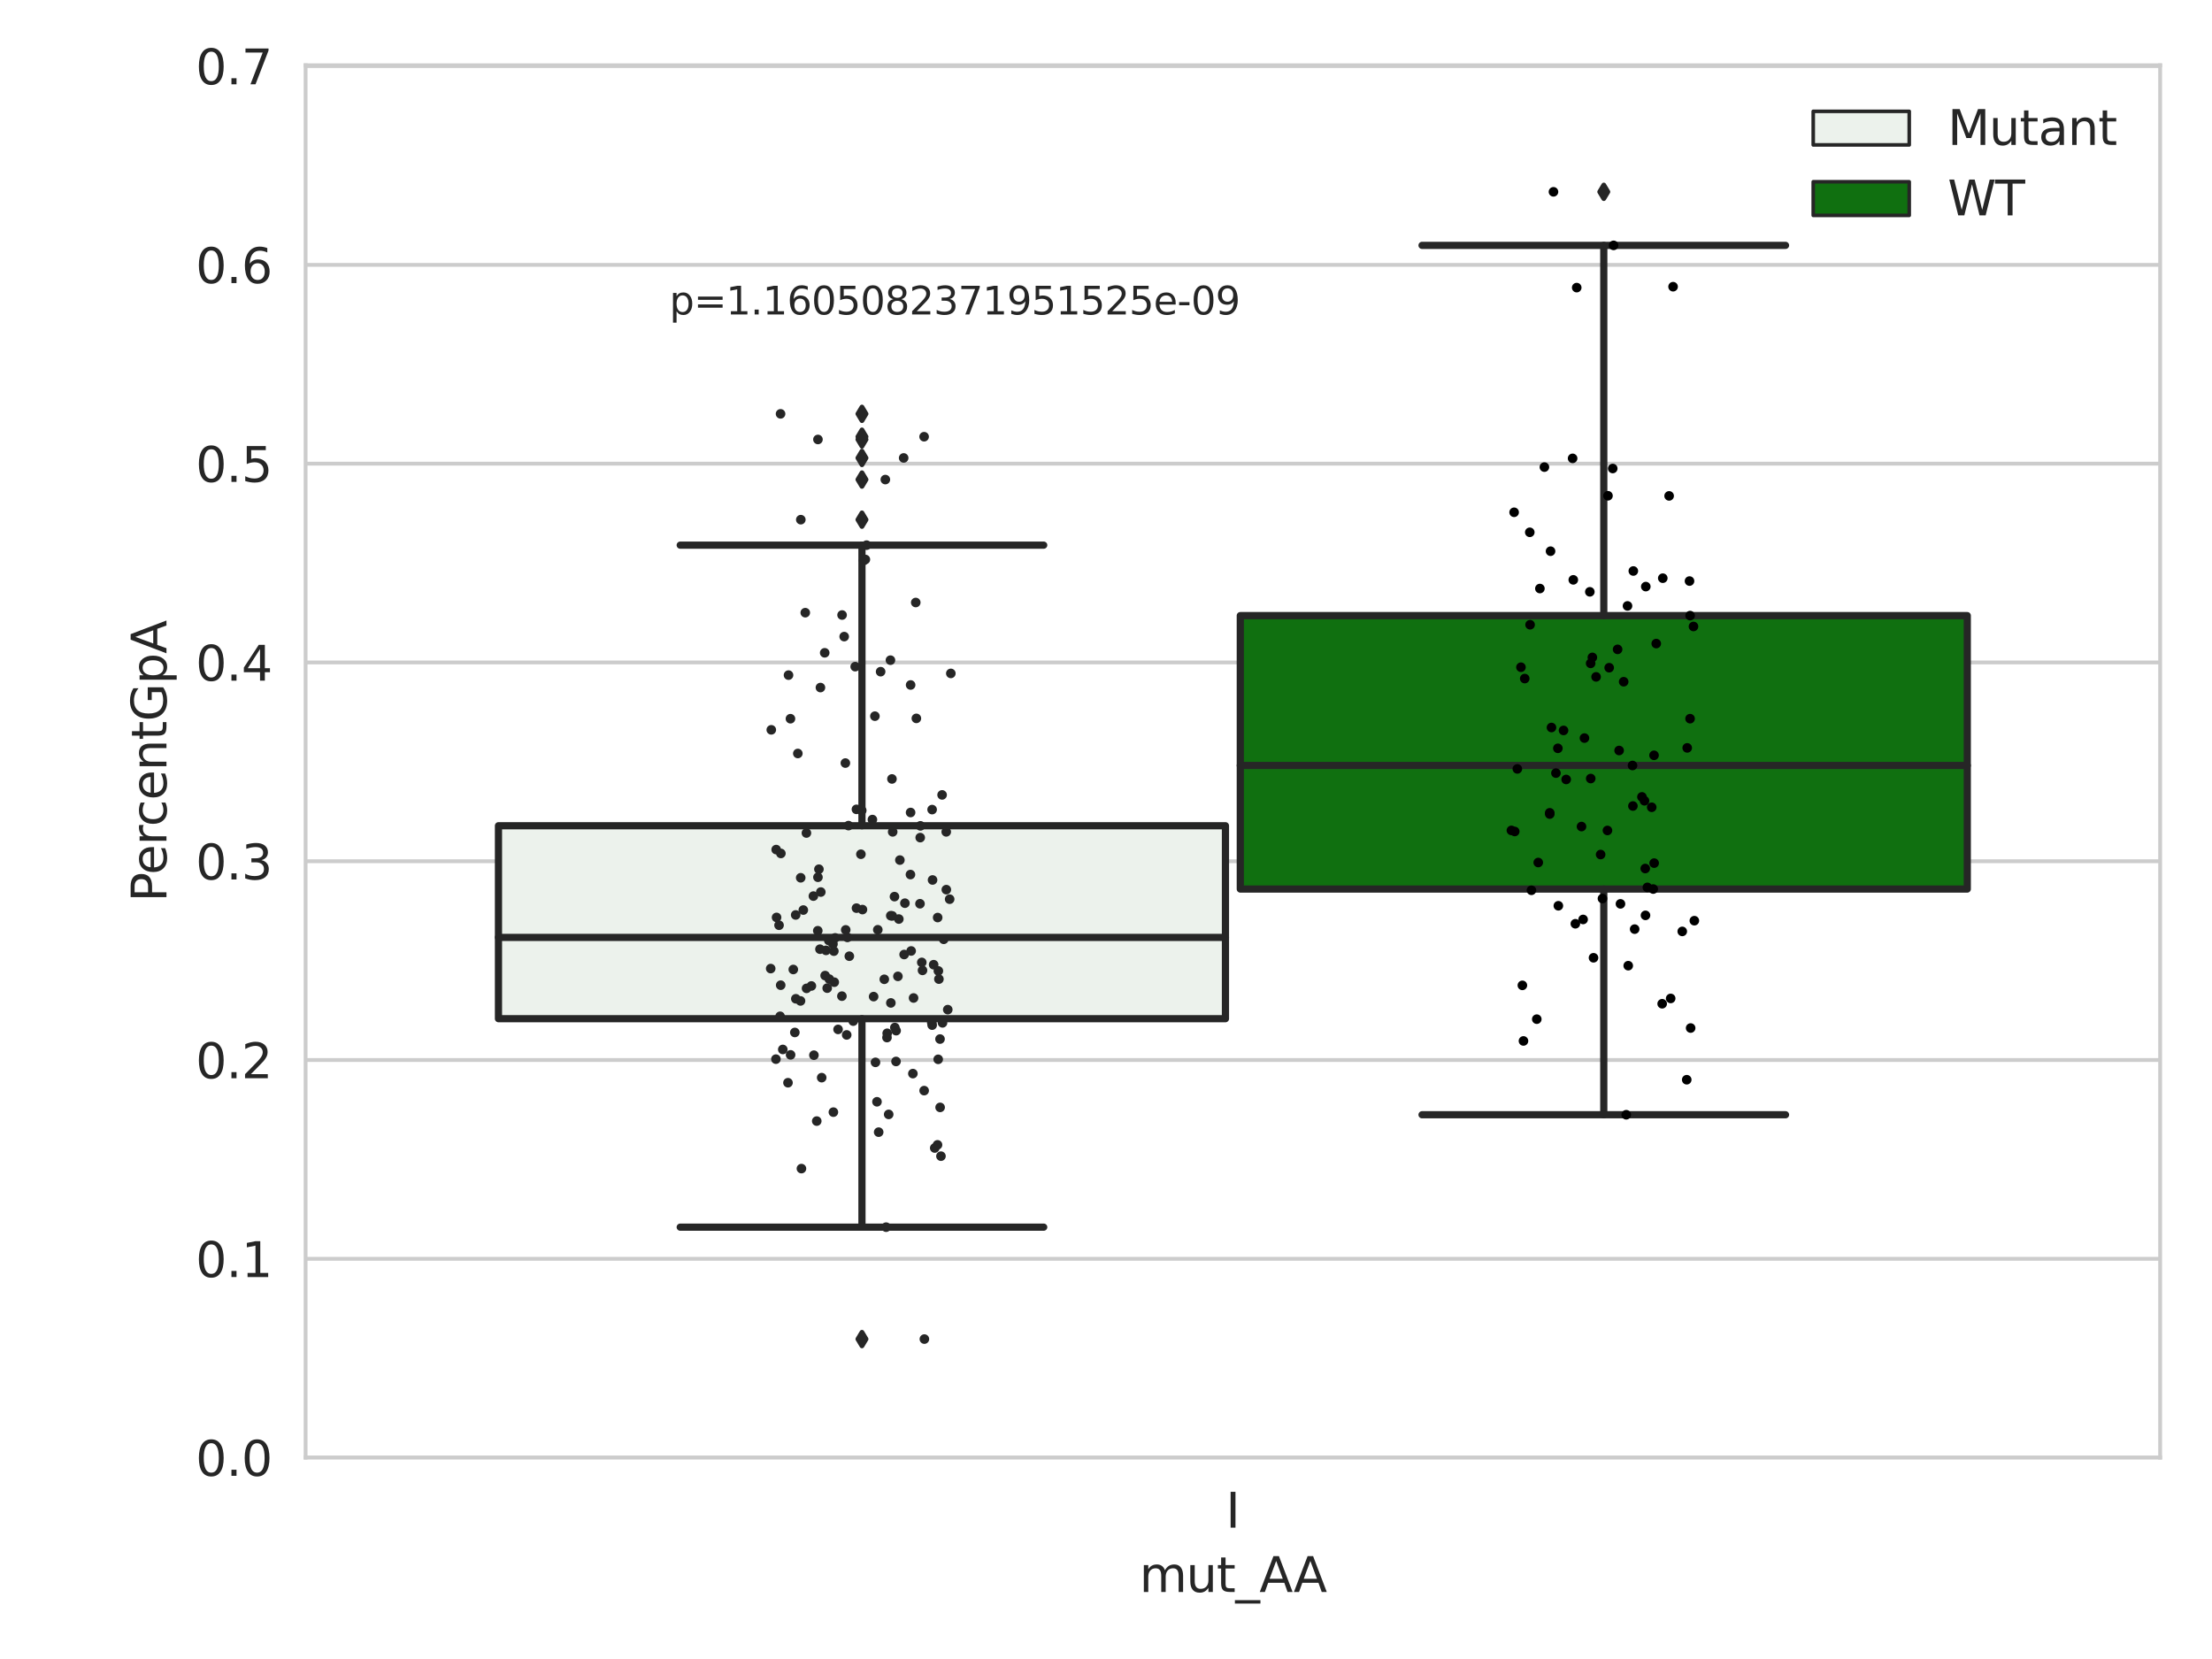 <?xml version="1.0" encoding="utf-8" standalone="no"?>
<!DOCTYPE svg PUBLIC "-//W3C//DTD SVG 1.1//EN"
  "http://www.w3.org/Graphics/SVG/1.1/DTD/svg11.dtd">
<svg xmlns:xlink="http://www.w3.org/1999/xlink" width="460.8pt" height="345.6pt" viewBox="0 0 460.8 345.6" xmlns="http://www.w3.org/2000/svg" version="1.1">
 <defs>
  <style type="text/css">*{stroke-linejoin: round; stroke-linecap: butt}</style>
 </defs>
 <g id="figure_1">
  <g id="patch_1">
   <path d="M 0 345.6 
L 460.8 345.6 
L 460.8 0 
L 0 0 
z
" style="fill: #ffffff"/>
  </g>
  <g id="axes_1">
   <g id="patch_2">
    <path d="M 63.661 303.64 
L 450 303.64 
L 450 13.592 
L 63.661 13.592 
z
" style="fill: #ffffff"/>
   </g>
   <g id="matplotlib.axis_1">
    <g id="xtick_1">
     <g id="text_1">
      <!-- I -->
      <g style="fill: #262626" transform="translate(255.356 318.238)scale(0.1 -0.1)">
       <defs>
        <path id="DejaVuSans-49" d="M 628 4666 
L 1259 4666 
L 1259 0 
L 628 0 
L 628 4666 
z
" transform="scale(0.016)"/>
       </defs>
       <use xlink:href="#DejaVuSans-49"/>
      </g>
     </g>
    </g>
    <g id="text_2">
     <!-- mut_AA -->
     <g style="fill: #262626" transform="translate(237.353 331.638)scale(0.1 -0.1)">
      <defs>
       <path id="DejaVuSans-6d" d="M 3328 2828 
Q 3544 3216 3844 3400 
Q 4144 3584 4550 3584 
Q 5097 3584 5394 3201 
Q 5691 2819 5691 2113 
L 5691 0 
L 5113 0 
L 5113 2094 
Q 5113 2597 4934 2840 
Q 4756 3084 4391 3084 
Q 3944 3084 3684 2787 
Q 3425 2491 3425 1978 
L 3425 0 
L 2847 0 
L 2847 2094 
Q 2847 2600 2669 2842 
Q 2491 3084 2119 3084 
Q 1678 3084 1418 2786 
Q 1159 2488 1159 1978 
L 1159 0 
L 581 0 
L 581 3500 
L 1159 3500 
L 1159 2956 
Q 1356 3278 1631 3431 
Q 1906 3584 2284 3584 
Q 2666 3584 2933 3390 
Q 3200 3197 3328 2828 
z
" transform="scale(0.016)"/>
       <path id="DejaVuSans-75" d="M 544 1381 
L 544 3500 
L 1119 3500 
L 1119 1403 
Q 1119 906 1312 657 
Q 1506 409 1894 409 
Q 2359 409 2629 706 
Q 2900 1003 2900 1516 
L 2900 3500 
L 3475 3500 
L 3475 0 
L 2900 0 
L 2900 538 
Q 2691 219 2414 64 
Q 2138 -91 1772 -91 
Q 1169 -91 856 284 
Q 544 659 544 1381 
z
M 1991 3584 
L 1991 3584 
z
" transform="scale(0.016)"/>
       <path id="DejaVuSans-74" d="M 1172 4494 
L 1172 3500 
L 2356 3500 
L 2356 3053 
L 1172 3053 
L 1172 1153 
Q 1172 725 1289 603 
Q 1406 481 1766 481 
L 2356 481 
L 2356 0 
L 1766 0 
Q 1100 0 847 248 
Q 594 497 594 1153 
L 594 3053 
L 172 3053 
L 172 3500 
L 594 3500 
L 594 4494 
L 1172 4494 
z
" transform="scale(0.016)"/>
       <path id="DejaVuSans-5f" d="M 3263 -1063 
L 3263 -1509 
L -63 -1509 
L -63 -1063 
L 3263 -1063 
z
" transform="scale(0.016)"/>
       <path id="DejaVuSans-41" d="M 2188 4044 
L 1331 1722 
L 3047 1722 
L 2188 4044 
z
M 1831 4666 
L 2547 4666 
L 4325 0 
L 3669 0 
L 3244 1197 
L 1141 1197 
L 716 0 
L 50 0 
L 1831 4666 
z
" transform="scale(0.016)"/>
      </defs>
      <use xlink:href="#DejaVuSans-6d"/>
      <use xlink:href="#DejaVuSans-75" x="97.412"/>
      <use xlink:href="#DejaVuSans-74" x="160.791"/>
      <use xlink:href="#DejaVuSans-5f" x="200"/>
      <use xlink:href="#DejaVuSans-41" x="250"/>
      <use xlink:href="#DejaVuSans-41" x="321.158"/>
     </g>
    </g>
   </g>
   <g id="matplotlib.axis_2">
    <g id="ytick_1">
     <g id="line2d_1">
      <path d="M 63.661 303.64 
L 450 303.64 
" clip-path="url(#pa6bef93a19)" style="fill: none; stroke: #cccccc; stroke-width: 0.8; stroke-linecap: round"/>
     </g>
     <g id="text_3">
      <!-- 0.0 -->
      <g style="fill: #262626" transform="translate(40.758 307.439)scale(0.1 -0.1)">
       <defs>
        <path id="DejaVuSans-30" d="M 2034 4250 
Q 1547 4250 1301 3770 
Q 1056 3291 1056 2328 
Q 1056 1369 1301 889 
Q 1547 409 2034 409 
Q 2525 409 2770 889 
Q 3016 1369 3016 2328 
Q 3016 3291 2770 3770 
Q 2525 4250 2034 4250 
z
M 2034 4750 
Q 2819 4750 3233 4129 
Q 3647 3509 3647 2328 
Q 3647 1150 3233 529 
Q 2819 -91 2034 -91 
Q 1250 -91 836 529 
Q 422 1150 422 2328 
Q 422 3509 836 4129 
Q 1250 4750 2034 4750 
z
" transform="scale(0.016)"/>
        <path id="DejaVuSans-2e" d="M 684 794 
L 1344 794 
L 1344 0 
L 684 0 
L 684 794 
z
" transform="scale(0.016)"/>
       </defs>
       <use xlink:href="#DejaVuSans-30"/>
       <use xlink:href="#DejaVuSans-2e" x="63.623"/>
       <use xlink:href="#DejaVuSans-30" x="95.41"/>
      </g>
     </g>
    </g>
    <g id="ytick_2">
     <g id="line2d_2">
      <path d="M 63.661 262.229 
L 450 262.229 
" clip-path="url(#pa6bef93a19)" style="fill: none; stroke: #cccccc; stroke-width: 0.8; stroke-linecap: round"/>
     </g>
     <g id="text_4">
      <!-- 0.1 -->
      <g style="fill: #262626" transform="translate(40.758 266.029)scale(0.1 -0.1)">
       <defs>
        <path id="DejaVuSans-31" d="M 794 531 
L 1825 531 
L 1825 4091 
L 703 3866 
L 703 4441 
L 1819 4666 
L 2450 4666 
L 2450 531 
L 3481 531 
L 3481 0 
L 794 0 
L 794 531 
z
" transform="scale(0.016)"/>
       </defs>
       <use xlink:href="#DejaVuSans-30"/>
       <use xlink:href="#DejaVuSans-2e" x="63.623"/>
       <use xlink:href="#DejaVuSans-31" x="95.41"/>
      </g>
     </g>
    </g>
    <g id="ytick_3">
     <g id="line2d_3">
      <path d="M 63.661 220.819 
L 450 220.819 
" clip-path="url(#pa6bef93a19)" style="fill: none; stroke: #cccccc; stroke-width: 0.8; stroke-linecap: round"/>
     </g>
     <g id="text_5">
      <!-- 0.2 -->
      <g style="fill: #262626" transform="translate(40.758 224.618)scale(0.1 -0.1)">
       <defs>
        <path id="DejaVuSans-32" d="M 1228 531 
L 3431 531 
L 3431 0 
L 469 0 
L 469 531 
Q 828 903 1448 1529 
Q 2069 2156 2228 2338 
Q 2531 2678 2651 2914 
Q 2772 3150 2772 3378 
Q 2772 3750 2511 3984 
Q 2250 4219 1831 4219 
Q 1534 4219 1204 4116 
Q 875 4013 500 3803 
L 500 4441 
Q 881 4594 1212 4672 
Q 1544 4750 1819 4750 
Q 2544 4750 2975 4387 
Q 3406 4025 3406 3419 
Q 3406 3131 3298 2873 
Q 3191 2616 2906 2266 
Q 2828 2175 2409 1742 
Q 1991 1309 1228 531 
z
" transform="scale(0.016)"/>
       </defs>
       <use xlink:href="#DejaVuSans-30"/>
       <use xlink:href="#DejaVuSans-2e" x="63.623"/>
       <use xlink:href="#DejaVuSans-32" x="95.41"/>
      </g>
     </g>
    </g>
    <g id="ytick_4">
     <g id="line2d_4">
      <path d="M 63.661 179.408 
L 450 179.408 
" clip-path="url(#pa6bef93a19)" style="fill: none; stroke: #cccccc; stroke-width: 0.8; stroke-linecap: round"/>
     </g>
     <g id="text_6">
      <!-- 0.3 -->
      <g style="fill: #262626" transform="translate(40.758 183.207)scale(0.1 -0.1)">
       <defs>
        <path id="DejaVuSans-33" d="M 2597 2516 
Q 3050 2419 3304 2112 
Q 3559 1806 3559 1356 
Q 3559 666 3084 287 
Q 2609 -91 1734 -91 
Q 1441 -91 1130 -33 
Q 819 25 488 141 
L 488 750 
Q 750 597 1062 519 
Q 1375 441 1716 441 
Q 2309 441 2620 675 
Q 2931 909 2931 1356 
Q 2931 1769 2642 2001 
Q 2353 2234 1838 2234 
L 1294 2234 
L 1294 2753 
L 1863 2753 
Q 2328 2753 2575 2939 
Q 2822 3125 2822 3475 
Q 2822 3834 2567 4026 
Q 2313 4219 1838 4219 
Q 1578 4219 1281 4162 
Q 984 4106 628 3988 
L 628 4550 
Q 988 4650 1302 4700 
Q 1616 4750 1894 4750 
Q 2613 4750 3031 4423 
Q 3450 4097 3450 3541 
Q 3450 3153 3228 2886 
Q 3006 2619 2597 2516 
z
" transform="scale(0.016)"/>
       </defs>
       <use xlink:href="#DejaVuSans-30"/>
       <use xlink:href="#DejaVuSans-2e" x="63.623"/>
       <use xlink:href="#DejaVuSans-33" x="95.41"/>
      </g>
     </g>
    </g>
    <g id="ytick_5">
     <g id="line2d_5">
      <path d="M 63.661 137.997 
L 450 137.997 
" clip-path="url(#pa6bef93a19)" style="fill: none; stroke: #cccccc; stroke-width: 0.8; stroke-linecap: round"/>
     </g>
     <g id="text_7">
      <!-- 0.4 -->
      <g style="fill: #262626" transform="translate(40.758 141.796)scale(0.1 -0.1)">
       <defs>
        <path id="DejaVuSans-34" d="M 2419 4116 
L 825 1625 
L 2419 1625 
L 2419 4116 
z
M 2253 4666 
L 3047 4666 
L 3047 1625 
L 3713 1625 
L 3713 1100 
L 3047 1100 
L 3047 0 
L 2419 0 
L 2419 1100 
L 313 1100 
L 313 1709 
L 2253 4666 
z
" transform="scale(0.016)"/>
       </defs>
       <use xlink:href="#DejaVuSans-30"/>
       <use xlink:href="#DejaVuSans-2e" x="63.623"/>
       <use xlink:href="#DejaVuSans-34" x="95.41"/>
      </g>
     </g>
    </g>
    <g id="ytick_6">
     <g id="line2d_6">
      <path d="M 63.661 96.587 
L 450 96.587 
" clip-path="url(#pa6bef93a19)" style="fill: none; stroke: #cccccc; stroke-width: 0.8; stroke-linecap: round"/>
     </g>
     <g id="text_8">
      <!-- 0.5 -->
      <g style="fill: #262626" transform="translate(40.758 100.386)scale(0.1 -0.1)">
       <defs>
        <path id="DejaVuSans-35" d="M 691 4666 
L 3169 4666 
L 3169 4134 
L 1269 4134 
L 1269 2991 
Q 1406 3038 1543 3061 
Q 1681 3084 1819 3084 
Q 2600 3084 3056 2656 
Q 3513 2228 3513 1497 
Q 3513 744 3044 326 
Q 2575 -91 1722 -91 
Q 1428 -91 1123 -41 
Q 819 9 494 109 
L 494 744 
Q 775 591 1075 516 
Q 1375 441 1709 441 
Q 2250 441 2565 725 
Q 2881 1009 2881 1497 
Q 2881 1984 2565 2268 
Q 2250 2553 1709 2553 
Q 1456 2553 1204 2497 
Q 953 2441 691 2322 
L 691 4666 
z
" transform="scale(0.016)"/>
       </defs>
       <use xlink:href="#DejaVuSans-30"/>
       <use xlink:href="#DejaVuSans-2e" x="63.623"/>
       <use xlink:href="#DejaVuSans-35" x="95.41"/>
      </g>
     </g>
    </g>
    <g id="ytick_7">
     <g id="line2d_7">
      <path d="M 63.661 55.176 
L 450 55.176 
" clip-path="url(#pa6bef93a19)" style="fill: none; stroke: #cccccc; stroke-width: 0.8; stroke-linecap: round"/>
     </g>
     <g id="text_9">
      <!-- 0.6 -->
      <g style="fill: #262626" transform="translate(40.758 58.975)scale(0.1 -0.1)">
       <defs>
        <path id="DejaVuSans-36" d="M 2113 2584 
Q 1688 2584 1439 2293 
Q 1191 2003 1191 1497 
Q 1191 994 1439 701 
Q 1688 409 2113 409 
Q 2538 409 2786 701 
Q 3034 994 3034 1497 
Q 3034 2003 2786 2293 
Q 2538 2584 2113 2584 
z
M 3366 4563 
L 3366 3988 
Q 3128 4100 2886 4159 
Q 2644 4219 2406 4219 
Q 1781 4219 1451 3797 
Q 1122 3375 1075 2522 
Q 1259 2794 1537 2939 
Q 1816 3084 2150 3084 
Q 2853 3084 3261 2657 
Q 3669 2231 3669 1497 
Q 3669 778 3244 343 
Q 2819 -91 2113 -91 
Q 1303 -91 875 529 
Q 447 1150 447 2328 
Q 447 3434 972 4092 
Q 1497 4750 2381 4750 
Q 2619 4750 2861 4703 
Q 3103 4656 3366 4563 
z
" transform="scale(0.016)"/>
       </defs>
       <use xlink:href="#DejaVuSans-30"/>
       <use xlink:href="#DejaVuSans-2e" x="63.623"/>
       <use xlink:href="#DejaVuSans-36" x="95.41"/>
      </g>
     </g>
    </g>
    <g id="ytick_8">
     <g id="line2d_8">
      <path d="M 63.661 13.765 
L 450 13.765 
" clip-path="url(#pa6bef93a19)" style="fill: none; stroke: #cccccc; stroke-width: 0.8; stroke-linecap: round"/>
     </g>
     <g id="text_10">
      <!-- 0.7 -->
      <g style="fill: #262626" transform="translate(40.758 17.564)scale(0.1 -0.1)">
       <defs>
        <path id="DejaVuSans-37" d="M 525 4666 
L 3525 4666 
L 3525 4397 
L 1831 0 
L 1172 0 
L 2766 4134 
L 525 4134 
L 525 4666 
z
" transform="scale(0.016)"/>
       </defs>
       <use xlink:href="#DejaVuSans-30"/>
       <use xlink:href="#DejaVuSans-2e" x="63.623"/>
       <use xlink:href="#DejaVuSans-37" x="95.41"/>
      </g>
     </g>
    </g>
    <g id="text_11">
     <!-- PercentGpA -->
     <g style="fill: #262626" transform="translate(34.678 187.892)rotate(-90)scale(0.1 -0.1)">
      <defs>
       <path id="DejaVuSans-50" d="M 1259 4147 
L 1259 2394 
L 2053 2394 
Q 2494 2394 2734 2622 
Q 2975 2850 2975 3272 
Q 2975 3691 2734 3919 
Q 2494 4147 2053 4147 
L 1259 4147 
z
M 628 4666 
L 2053 4666 
Q 2838 4666 3239 4311 
Q 3641 3956 3641 3272 
Q 3641 2581 3239 2228 
Q 2838 1875 2053 1875 
L 1259 1875 
L 1259 0 
L 628 0 
L 628 4666 
z
" transform="scale(0.016)"/>
       <path id="DejaVuSans-65" d="M 3597 1894 
L 3597 1613 
L 953 1613 
Q 991 1019 1311 708 
Q 1631 397 2203 397 
Q 2534 397 2845 478 
Q 3156 559 3463 722 
L 3463 178 
Q 3153 47 2828 -22 
Q 2503 -91 2169 -91 
Q 1331 -91 842 396 
Q 353 884 353 1716 
Q 353 2575 817 3079 
Q 1281 3584 2069 3584 
Q 2775 3584 3186 3129 
Q 3597 2675 3597 1894 
z
M 3022 2063 
Q 3016 2534 2758 2815 
Q 2500 3097 2075 3097 
Q 1594 3097 1305 2825 
Q 1016 2553 972 2059 
L 3022 2063 
z
" transform="scale(0.016)"/>
       <path id="DejaVuSans-72" d="M 2631 2963 
Q 2534 3019 2420 3045 
Q 2306 3072 2169 3072 
Q 1681 3072 1420 2755 
Q 1159 2438 1159 1844 
L 1159 0 
L 581 0 
L 581 3500 
L 1159 3500 
L 1159 2956 
Q 1341 3275 1631 3429 
Q 1922 3584 2338 3584 
Q 2397 3584 2469 3576 
Q 2541 3569 2628 3553 
L 2631 2963 
z
" transform="scale(0.016)"/>
       <path id="DejaVuSans-63" d="M 3122 3366 
L 3122 2828 
Q 2878 2963 2633 3030 
Q 2388 3097 2138 3097 
Q 1578 3097 1268 2742 
Q 959 2388 959 1747 
Q 959 1106 1268 751 
Q 1578 397 2138 397 
Q 2388 397 2633 464 
Q 2878 531 3122 666 
L 3122 134 
Q 2881 22 2623 -34 
Q 2366 -91 2075 -91 
Q 1284 -91 818 406 
Q 353 903 353 1747 
Q 353 2603 823 3093 
Q 1294 3584 2113 3584 
Q 2378 3584 2631 3529 
Q 2884 3475 3122 3366 
z
" transform="scale(0.016)"/>
       <path id="DejaVuSans-6e" d="M 3513 2113 
L 3513 0 
L 2938 0 
L 2938 2094 
Q 2938 2591 2744 2837 
Q 2550 3084 2163 3084 
Q 1697 3084 1428 2787 
Q 1159 2491 1159 1978 
L 1159 0 
L 581 0 
L 581 3500 
L 1159 3500 
L 1159 2956 
Q 1366 3272 1645 3428 
Q 1925 3584 2291 3584 
Q 2894 3584 3203 3211 
Q 3513 2838 3513 2113 
z
" transform="scale(0.016)"/>
       <path id="DejaVuSans-47" d="M 3809 666 
L 3809 1919 
L 2778 1919 
L 2778 2438 
L 4434 2438 
L 4434 434 
Q 4069 175 3628 42 
Q 3188 -91 2688 -91 
Q 1594 -91 976 548 
Q 359 1188 359 2328 
Q 359 3472 976 4111 
Q 1594 4750 2688 4750 
Q 3144 4750 3555 4637 
Q 3966 4525 4313 4306 
L 4313 3634 
Q 3963 3931 3569 4081 
Q 3175 4231 2741 4231 
Q 1884 4231 1454 3753 
Q 1025 3275 1025 2328 
Q 1025 1384 1454 906 
Q 1884 428 2741 428 
Q 3075 428 3337 486 
Q 3600 544 3809 666 
z
" transform="scale(0.016)"/>
       <path id="DejaVuSans-70" d="M 1159 525 
L 1159 -1331 
L 581 -1331 
L 581 3500 
L 1159 3500 
L 1159 2969 
Q 1341 3281 1617 3432 
Q 1894 3584 2278 3584 
Q 2916 3584 3314 3078 
Q 3713 2572 3713 1747 
Q 3713 922 3314 415 
Q 2916 -91 2278 -91 
Q 1894 -91 1617 61 
Q 1341 213 1159 525 
z
M 3116 1747 
Q 3116 2381 2855 2742 
Q 2594 3103 2138 3103 
Q 1681 3103 1420 2742 
Q 1159 2381 1159 1747 
Q 1159 1113 1420 752 
Q 1681 391 2138 391 
Q 2594 391 2855 752 
Q 3116 1113 3116 1747 
z
" transform="scale(0.016)"/>
      </defs>
      <use xlink:href="#DejaVuSans-50"/>
      <use xlink:href="#DejaVuSans-65" x="56.678"/>
      <use xlink:href="#DejaVuSans-72" x="118.201"/>
      <use xlink:href="#DejaVuSans-63" x="157.064"/>
      <use xlink:href="#DejaVuSans-65" x="212.045"/>
      <use xlink:href="#DejaVuSans-6e" x="273.568"/>
      <use xlink:href="#DejaVuSans-74" x="336.947"/>
      <use xlink:href="#DejaVuSans-47" x="376.156"/>
      <use xlink:href="#DejaVuSans-70" x="453.646"/>
      <use xlink:href="#DejaVuSans-41" x="517.123"/>
     </g>
    </g>
   </g>
   <g id="patch_3">
    <path d="M 103.84 212.213 
L 255.285 212.213 
L 255.285 172.015 
L 103.84 172.015 
L 103.84 212.213 
z
" clip-path="url(#pa6bef93a19)" style="fill: #ecf2ec; stroke: #262626; stroke-width: 1.5; stroke-linejoin: miter"/>
   </g>
   <g id="patch_4">
    <path d="M 258.376 185.203 
L 409.821 185.203 
L 409.821 128.244 
L 258.376 128.244 
L 258.376 185.203 
z
" clip-path="url(#pa6bef93a19)" style="fill: #107010; stroke: #262626; stroke-width: 1.5; stroke-linejoin: miter"/>
   </g>
   <g id="patch_5">
    <path d="M 256.831 303.64 
L 256.831 303.64 
L 256.831 303.64 
L 256.831 303.64 
z
" clip-path="url(#pa6bef93a19)" style="fill: #ecf2ec; stroke: #262626; stroke-width: 0.75; stroke-linejoin: miter"/>
   </g>
   <g id="patch_6">
    <path d="M 256.831 303.64 
L 256.831 303.64 
L 256.831 303.64 
L 256.831 303.64 
z
" clip-path="url(#pa6bef93a19)" style="fill: #107010; stroke: #262626; stroke-width: 0.75; stroke-linejoin: miter"/>
   </g>
   <g id="PathCollection_1"/>
   <g id="PathCollection_2"/>
   <g id="line2d_9">
    <path d="M 179.563 212.213 
L 179.563 255.639 
" clip-path="url(#pa6bef93a19)" style="fill: none; stroke: #262626; stroke-width: 1.5; stroke-linecap: round"/>
   </g>
   <g id="line2d_10">
    <path d="M 179.563 172.015 
L 179.563 113.565 
" clip-path="url(#pa6bef93a19)" style="fill: none; stroke: #262626; stroke-width: 1.5; stroke-linecap: round"/>
   </g>
   <g id="line2d_11">
    <path d="M 141.702 255.639 
L 217.424 255.639 
" clip-path="url(#pa6bef93a19)" style="fill: none; stroke: #262626; stroke-width: 1.5; stroke-linecap: round"/>
   </g>
   <g id="line2d_12">
    <path d="M 141.702 113.565 
L 217.424 113.565 
" clip-path="url(#pa6bef93a19)" style="fill: none; stroke: #262626; stroke-width: 1.5; stroke-linecap: round"/>
   </g>
   <g id="line2d_13">
    <defs>
     <path id="m70d978f98e" d="M -0 1.414 
L 0.849 0 
L 0 -1.414 
L -0.849 -0 
z
" style="stroke: #262626; stroke-linejoin: miter"/>
    </defs>
    <g clip-path="url(#pa6bef93a19)">
     <use xlink:href="#m70d978f98e" x="179.563" y="278.955" style="fill: #262626; stroke: #262626; stroke-linejoin: miter"/>
     <use xlink:href="#m70d978f98e" x="179.563" y="86.211" style="fill: #262626; stroke: #262626; stroke-linejoin: miter"/>
     <use xlink:href="#m70d978f98e" x="179.563" y="99.902" style="fill: #262626; stroke: #262626; stroke-linejoin: miter"/>
     <use xlink:href="#m70d978f98e" x="179.563" y="95.398" style="fill: #262626; stroke: #262626; stroke-linejoin: miter"/>
     <use xlink:href="#m70d978f98e" x="179.563" y="90.975" style="fill: #262626; stroke: #262626; stroke-linejoin: miter"/>
     <use xlink:href="#m70d978f98e" x="179.563" y="91.549" style="fill: #262626; stroke: #262626; stroke-linejoin: miter"/>
     <use xlink:href="#m70d978f98e" x="179.563" y="108.257" style="fill: #262626; stroke: #262626; stroke-linejoin: miter"/>
    </g>
   </g>
   <g id="line2d_14">
    <path d="M 334.098 185.203 
L 334.098 232.224 
" clip-path="url(#pa6bef93a19)" style="fill: none; stroke: #262626; stroke-width: 1.5; stroke-linecap: round"/>
   </g>
   <g id="line2d_15">
    <path d="M 334.098 128.244 
L 334.098 51.115 
" clip-path="url(#pa6bef93a19)" style="fill: none; stroke: #262626; stroke-width: 1.5; stroke-linecap: round"/>
   </g>
   <g id="line2d_16">
    <path d="M 296.237 232.224 
L 371.96 232.224 
" clip-path="url(#pa6bef93a19)" style="fill: none; stroke: #262626; stroke-width: 1.5; stroke-linecap: round"/>
   </g>
   <g id="line2d_17">
    <path d="M 296.237 51.115 
L 371.96 51.115 
" clip-path="url(#pa6bef93a19)" style="fill: none; stroke: #262626; stroke-width: 1.5; stroke-linecap: round"/>
   </g>
   <g id="line2d_18">
    <g clip-path="url(#pa6bef93a19)">
     <use xlink:href="#m70d978f98e" x="334.098" y="39.96" style="fill: #262626; stroke: #262626; stroke-linejoin: miter"/>
    </g>
   </g>
   <g id="line2d_19">
    <path d="M 103.84 195.279 
L 255.285 195.279 
" clip-path="url(#pa6bef93a19)" style="fill: none; stroke: #262626; stroke-width: 1.5; stroke-linecap: round"/>
   </g>
   <g id="line2d_20">
    <path d="M 258.376 159.463 
L 409.821 159.463 
" clip-path="url(#pa6bef93a19)" style="fill: none; stroke: #262626; stroke-width: 1.5; stroke-linecap: round"/>
   </g>
   <g id="patch_7">
    <path d="M 63.661 303.64 
L 63.661 13.592 
" style="fill: none; stroke: #cccccc; stroke-width: 0.8; stroke-linejoin: miter; stroke-linecap: square"/>
   </g>
   <g id="patch_8">
    <path d="M 450 303.64 
L 450 13.592 
" style="fill: none; stroke: #cccccc; stroke-width: 0.8; stroke-linejoin: miter; stroke-linecap: square"/>
   </g>
   <g id="patch_9">
    <path d="M 63.661 303.64 
L 450 303.64 
" style="fill: none; stroke: #cccccc; stroke-width: 0.8; stroke-linejoin: miter; stroke-linecap: square"/>
   </g>
   <g id="patch_10">
    <path d="M 63.661 13.592 
L 450 13.592 
" style="fill: none; stroke: #cccccc; stroke-width: 0.8; stroke-linejoin: miter; stroke-linecap: square"/>
   </g>
   <g id="PathCollection_3">
    <defs>
     <path id="C0_0_ce596e66e1" d="M 0 1 
C 0.265 1 0.52 0.895 0.707 0.707 
C 0.895 0.52 1 0.265 1 -0 
C 1 -0.265 0.895 -0.52 0.707 -0.707 
C 0.52 -0.895 0.265 -1 0 -1 
C -0.265 -1 -0.52 -0.895 -0.707 -0.707 
C -0.895 -0.52 -1 -0.265 -1 0 
C -1 0.265 -0.895 0.52 -0.707 0.707 
C -0.52 0.895 -0.265 1 0 1 
z
"/>
    </defs>
    <g clip-path="url(#pa6bef93a19)">
     <use xlink:href="#C0_0_ce596e66e1" x="173.709" y="198.139" style="fill: #262626"/>
    </g>
    <g clip-path="url(#pa6bef93a19)">
     <use xlink:href="#C0_0_ce596e66e1" x="173.973" y="195.378" style="fill: #262626"/>
    </g>
    <g clip-path="url(#pa6bef93a19)">
     <use xlink:href="#C0_0_ce596e66e1" x="179.666" y="189.481" style="fill: #262626"/>
    </g>
    <g clip-path="url(#pa6bef93a19)">
     <use xlink:href="#C0_0_ce596e66e1" x="166.955" y="243.441" style="fill: #262626"/>
    </g>
    <g clip-path="url(#pa6bef93a19)">
     <use xlink:href="#C0_0_ce596e66e1" x="175.861" y="132.615" style="fill: #262626"/>
    </g>
    <g clip-path="url(#pa6bef93a19)">
     <use xlink:href="#C0_0_ce596e66e1" x="160.551" y="201.772" style="fill: #262626"/>
    </g>
    <g clip-path="url(#pa6bef93a19)">
     <use xlink:href="#C0_0_ce596e66e1" x="163.069" y="218.621" style="fill: #262626"/>
    </g>
    <g clip-path="url(#pa6bef93a19)">
     <use xlink:href="#C0_0_ce596e66e1" x="189.699" y="142.693" style="fill: #262626"/>
    </g>
    <g clip-path="url(#pa6bef93a19)">
     <use xlink:href="#C0_0_ce596e66e1" x="186.659" y="221.122" style="fill: #262626"/>
    </g>
    <g clip-path="url(#pa6bef93a19)">
     <use xlink:href="#C0_0_ce596e66e1" x="196.257" y="165.593" style="fill: #262626"/>
    </g>
    <g clip-path="url(#pa6bef93a19)">
     <use xlink:href="#C0_0_ce596e66e1" x="181.739" y="170.731" style="fill: #262626"/>
    </g>
    <g clip-path="url(#pa6bef93a19)">
     <use xlink:href="#C0_0_ce596e66e1" x="195.48" y="202.262" style="fill: #262626"/>
    </g>
    <g clip-path="url(#pa6bef93a19)">
     <use xlink:href="#C0_0_ce596e66e1" x="162.605" y="86.211" style="fill: #262626"/>
    </g>
    <g clip-path="url(#pa6bef93a19)">
     <use xlink:href="#C0_0_ce596e66e1" x="165.787" y="208.064" style="fill: #262626"/>
    </g>
    <g clip-path="url(#pa6bef93a19)">
     <use xlink:href="#C0_0_ce596e66e1" x="179.911" y="116.769" style="fill: #262626"/>
    </g>
    <g clip-path="url(#pa6bef93a19)">
     <use xlink:href="#C0_0_ce596e66e1" x="178.41" y="168.6" style="fill: #262626"/>
    </g>
    <g clip-path="url(#pa6bef93a19)">
     <use xlink:href="#C0_0_ce596e66e1" x="189.692" y="169.258" style="fill: #262626"/>
    </g>
    <g clip-path="url(#pa6bef93a19)">
     <use xlink:href="#C0_0_ce596e66e1" x="194.188" y="213.554" style="fill: #262626"/>
    </g>
    <g clip-path="url(#pa6bef93a19)">
     <use xlink:href="#C0_0_ce596e66e1" x="190.897" y="149.652" style="fill: #262626"/>
    </g>
    <g clip-path="url(#pa6bef93a19)">
     <use xlink:href="#C0_0_ce596e66e1" x="182.258" y="149.192" style="fill: #262626"/>
    </g>
    <g clip-path="url(#pa6bef93a19)">
     <use xlink:href="#C0_0_ce596e66e1" x="194.496" y="200.964" style="fill: #262626"/>
    </g>
    <g clip-path="url(#pa6bef93a19)">
     <use xlink:href="#C0_0_ce596e66e1" x="162.289" y="192.742" style="fill: #262626"/>
    </g>
    <g clip-path="url(#pa6bef93a19)">
     <use xlink:href="#C0_0_ce596e66e1" x="190.768" y="125.513" style="fill: #262626"/>
    </g>
    <g clip-path="url(#pa6bef93a19)">
     <use xlink:href="#C0_0_ce596e66e1" x="171.803" y="135.991" style="fill: #262626"/>
    </g>
    <g clip-path="url(#pa6bef93a19)">
     <use xlink:href="#C0_0_ce596e66e1" x="185.563" y="190.759" style="fill: #262626"/>
    </g>
    <g clip-path="url(#pa6bef93a19)">
     <use xlink:href="#C0_0_ce596e66e1" x="179.343" y="177.953" style="fill: #262626"/>
    </g>
    <g clip-path="url(#pa6bef93a19)">
     <use xlink:href="#C0_0_ce596e66e1" x="191.65" y="188.267" style="fill: #262626"/>
    </g>
    <g clip-path="url(#pa6bef93a19)">
     <use xlink:href="#C0_0_ce596e66e1" x="172.321" y="205.849" style="fill: #262626"/>
    </g>
    <g clip-path="url(#pa6bef93a19)">
     <use xlink:href="#C0_0_ce596e66e1" x="184.216" y="204.003" style="fill: #262626"/>
    </g>
    <g clip-path="url(#pa6bef93a19)">
     <use xlink:href="#C0_0_ce596e66e1" x="196.595" y="195.674" style="fill: #262626"/>
    </g>
    <g clip-path="url(#pa6bef93a19)">
     <use xlink:href="#C0_0_ce596e66e1" x="168.02" y="205.894" style="fill: #262626"/>
    </g>
    <g clip-path="url(#pa6bef93a19)">
     <use xlink:href="#C0_0_ce596e66e1" x="176.932" y="199.192" style="fill: #262626"/>
    </g>
    <g clip-path="url(#pa6bef93a19)">
     <use xlink:href="#C0_0_ce596e66e1" x="189.808" y="198.102" style="fill: #262626"/>
    </g>
    <g clip-path="url(#pa6bef93a19)">
     <use xlink:href="#C0_0_ce596e66e1" x="182.861" y="193.688" style="fill: #262626"/>
    </g>
    <g clip-path="url(#pa6bef93a19)">
     <use xlink:href="#C0_0_ce596e66e1" x="176.539" y="195.279" style="fill: #262626"/>
    </g>
    <g clip-path="url(#pa6bef93a19)">
     <use xlink:href="#C0_0_ce596e66e1" x="190.169" y="223.65" style="fill: #262626"/>
    </g>
    <g clip-path="url(#pa6bef93a19)">
     <use xlink:href="#C0_0_ce596e66e1" x="195.332" y="191.141" style="fill: #262626"/>
    </g>
    <g clip-path="url(#pa6bef93a19)">
     <use xlink:href="#C0_0_ce596e66e1" x="185.811" y="162.269" style="fill: #262626"/>
    </g>
    <g clip-path="url(#pa6bef93a19)">
     <use xlink:href="#C0_0_ce596e66e1" x="195.443" y="220.675" style="fill: #262626"/>
    </g>
    <g clip-path="url(#pa6bef93a19)">
     <use xlink:href="#C0_0_ce596e66e1" x="198.075" y="140.283" style="fill: #262626"/>
    </g>
    <g clip-path="url(#pa6bef93a19)">
     <use xlink:href="#C0_0_ce596e66e1" x="180.526" y="113.565" style="fill: #262626"/>
    </g>
    <g clip-path="url(#pa6bef93a19)">
     <use xlink:href="#C0_0_ce596e66e1" x="175.42" y="128.12" style="fill: #262626"/>
    </g>
    <g clip-path="url(#pa6bef93a19)">
     <use xlink:href="#C0_0_ce596e66e1" x="171.173" y="224.495" style="fill: #262626"/>
    </g>
    <g clip-path="url(#pa6bef93a19)">
     <use xlink:href="#C0_0_ce596e66e1" x="194.268" y="183.315" style="fill: #262626"/>
    </g>
    <g clip-path="url(#pa6bef93a19)">
     <use xlink:href="#C0_0_ce596e66e1" x="184.774" y="216.144" style="fill: #262626"/>
    </g>
    <g clip-path="url(#pa6bef93a19)">
     <use xlink:href="#C0_0_ce596e66e1" x="189.664" y="182.187" style="fill: #262626"/>
    </g>
    <g clip-path="url(#pa6bef93a19)">
     <use xlink:href="#C0_0_ce596e66e1" x="176.179" y="193.711" style="fill: #262626"/>
    </g>
    <g clip-path="url(#pa6bef93a19)">
     <use xlink:href="#C0_0_ce596e66e1" x="170.36" y="193.889" style="fill: #262626"/>
    </g>
    <g clip-path="url(#pa6bef93a19)">
     <use xlink:href="#C0_0_ce596e66e1" x="164.152" y="225.552" style="fill: #262626"/>
    </g>
    <g clip-path="url(#pa6bef93a19)">
     <use xlink:href="#C0_0_ce596e66e1" x="195.592" y="203.967" style="fill: #262626"/>
    </g>
    <g clip-path="url(#pa6bef93a19)">
     <use xlink:href="#C0_0_ce596e66e1" x="171.891" y="203.231" style="fill: #262626"/>
    </g>
    <g clip-path="url(#pa6bef93a19)">
     <use xlink:href="#C0_0_ce596e66e1" x="196.344" y="213.08" style="fill: #262626"/>
    </g>
    <g clip-path="url(#pa6bef93a19)">
     <use xlink:href="#C0_0_ce596e66e1" x="188.508" y="188.15" style="fill: #262626"/>
    </g>
    <g clip-path="url(#pa6bef93a19)">
     <use xlink:href="#C0_0_ce596e66e1" x="186.679" y="214.707" style="fill: #262626"/>
    </g>
    <g clip-path="url(#pa6bef93a19)">
     <use xlink:href="#C0_0_ce596e66e1" x="165.757" y="190.6" style="fill: #262626"/>
    </g>
    <g clip-path="url(#pa6bef93a19)">
     <use xlink:href="#C0_0_ce596e66e1" x="184.598" y="255.639" style="fill: #262626"/>
    </g>
    <g clip-path="url(#pa6bef93a19)">
     <use xlink:href="#C0_0_ce596e66e1" x="169.554" y="219.816" style="fill: #262626"/>
    </g>
    <g clip-path="url(#pa6bef93a19)">
     <use xlink:href="#C0_0_ce596e66e1" x="191.698" y="174.491" style="fill: #262626"/>
    </g>
    <g clip-path="url(#pa6bef93a19)">
     <use xlink:href="#C0_0_ce596e66e1" x="176.756" y="171.989" style="fill: #262626"/>
    </g>
    <g clip-path="url(#pa6bef93a19)">
     <use xlink:href="#C0_0_ce596e66e1" x="192.023" y="200.486" style="fill: #262626"/>
    </g>
    <g clip-path="url(#pa6bef93a19)">
     <use xlink:href="#C0_0_ce596e66e1" x="178.155" y="138.874" style="fill: #262626"/>
    </g>
    <g clip-path="url(#pa6bef93a19)">
     <use xlink:href="#C0_0_ce596e66e1" x="164.695" y="219.747" style="fill: #262626"/>
    </g>
    <g clip-path="url(#pa6bef93a19)">
     <use xlink:href="#C0_0_ce596e66e1" x="182.381" y="221.309" style="fill: #262626"/>
    </g>
    <g clip-path="url(#pa6bef93a19)">
     <use xlink:href="#C0_0_ce596e66e1" x="187.243" y="191.453" style="fill: #262626"/>
    </g>
    <g clip-path="url(#pa6bef93a19)">
     <use xlink:href="#C0_0_ce596e66e1" x="185.582" y="208.926" style="fill: #262626"/>
    </g>
    <g clip-path="url(#pa6bef93a19)">
     <use xlink:href="#C0_0_ce596e66e1" x="169.026" y="205.394" style="fill: #262626"/>
    </g>
    <g clip-path="url(#pa6bef93a19)">
     <use xlink:href="#C0_0_ce596e66e1" x="185.128" y="232.149" style="fill: #262626"/>
    </g>
    <g clip-path="url(#pa6bef93a19)">
     <use xlink:href="#C0_0_ce596e66e1" x="172.655" y="195.92" style="fill: #262626"/>
    </g>
    <g clip-path="url(#pa6bef93a19)">
     <use xlink:href="#C0_0_ce596e66e1" x="175.384" y="207.515" style="fill: #262626"/>
    </g>
    <g clip-path="url(#pa6bef93a19)">
     <use xlink:href="#C0_0_ce596e66e1" x="167.753" y="127.632" style="fill: #262626"/>
    </g>
    <g clip-path="url(#pa6bef93a19)">
     <use xlink:href="#C0_0_ce596e66e1" x="184.817" y="215.25" style="fill: #262626"/>
    </g>
    <g clip-path="url(#pa6bef93a19)">
     <use xlink:href="#C0_0_ce596e66e1" x="162.673" y="177.788" style="fill: #262626"/>
    </g>
    <g clip-path="url(#pa6bef93a19)">
     <use xlink:href="#C0_0_ce596e66e1" x="184.434" y="99.902" style="fill: #262626"/>
    </g>
    <g clip-path="url(#pa6bef93a19)">
     <use xlink:href="#C0_0_ce596e66e1" x="165.259" y="201.961" style="fill: #262626"/>
    </g>
    <g clip-path="url(#pa6bef93a19)">
     <use xlink:href="#C0_0_ce596e66e1" x="176.382" y="215.591" style="fill: #262626"/>
    </g>
    <g clip-path="url(#pa6bef93a19)">
     <use xlink:href="#C0_0_ce596e66e1" x="194.103" y="213.029" style="fill: #262626"/>
    </g>
    <g clip-path="url(#pa6bef93a19)">
     <use xlink:href="#C0_0_ce596e66e1" x="165.58" y="215.079" style="fill: #262626"/>
    </g>
    <g clip-path="url(#pa6bef93a19)">
     <use xlink:href="#C0_0_ce596e66e1" x="192.567" y="278.955" style="fill: #262626"/>
    </g>
    <g clip-path="url(#pa6bef93a19)">
     <use xlink:href="#C0_0_ce596e66e1" x="177.744" y="212.715" style="fill: #262626"/>
    </g>
    <g clip-path="url(#pa6bef93a19)">
     <use xlink:href="#C0_0_ce596e66e1" x="188.349" y="198.844" style="fill: #262626"/>
    </g>
    <g clip-path="url(#pa6bef93a19)">
     <use xlink:href="#C0_0_ce596e66e1" x="164.264" y="140.64" style="fill: #262626"/>
    </g>
    <g clip-path="url(#pa6bef93a19)">
     <use xlink:href="#C0_0_ce596e66e1" x="195.845" y="230.69" style="fill: #262626"/>
    </g>
    <g clip-path="url(#pa6bef93a19)">
     <use xlink:href="#C0_0_ce596e66e1" x="188.249" y="95.398" style="fill: #262626"/>
    </g>
    <g clip-path="url(#pa6bef93a19)">
     <use xlink:href="#C0_0_ce596e66e1" x="161.639" y="220.638" style="fill: #262626"/>
    </g>
    <g clip-path="url(#pa6bef93a19)">
     <use xlink:href="#C0_0_ce596e66e1" x="196.019" y="240.849" style="fill: #262626"/>
    </g>
    <g clip-path="url(#pa6bef93a19)">
     <use xlink:href="#C0_0_ce596e66e1" x="162.512" y="211.712" style="fill: #262626"/>
    </g>
    <g clip-path="url(#pa6bef93a19)">
     <use xlink:href="#C0_0_ce596e66e1" x="192.509" y="90.975" style="fill: #262626"/>
    </g>
    <g clip-path="url(#pa6bef93a19)">
     <use xlink:href="#C0_0_ce596e66e1" x="194.724" y="239.151" style="fill: #262626"/>
    </g>
    <g clip-path="url(#pa6bef93a19)">
     <use xlink:href="#C0_0_ce596e66e1" x="197.83" y="187.318" style="fill: #262626"/>
    </g>
    <g clip-path="url(#pa6bef93a19)">
     <use xlink:href="#C0_0_ce596e66e1" x="197.119" y="173.291" style="fill: #262626"/>
    </g>
    <g clip-path="url(#pa6bef93a19)">
     <use xlink:href="#C0_0_ce596e66e1" x="195.303" y="238.494" style="fill: #262626"/>
    </g>
    <g clip-path="url(#pa6bef93a19)">
     <use xlink:href="#C0_0_ce596e66e1" x="176.108" y="158.96" style="fill: #262626"/>
    </g>
    <g clip-path="url(#pa6bef93a19)">
     <use xlink:href="#C0_0_ce596e66e1" x="170.989" y="185.83" style="fill: #262626"/>
    </g>
    <g clip-path="url(#pa6bef93a19)">
     <use xlink:href="#C0_0_ce596e66e1" x="170.394" y="91.549" style="fill: #262626"/>
    </g>
    <g clip-path="url(#pa6bef93a19)">
     <use xlink:href="#C0_0_ce596e66e1" x="164.667" y="149.721" style="fill: #262626"/>
    </g>
    <g clip-path="url(#pa6bef93a19)">
     <use xlink:href="#C0_0_ce596e66e1" x="192.176" y="202.148" style="fill: #262626"/>
    </g>
    <g clip-path="url(#pa6bef93a19)">
     <use xlink:href="#C0_0_ce596e66e1" x="161.694" y="176.984" style="fill: #262626"/>
    </g>
    <g clip-path="url(#pa6bef93a19)">
     <use xlink:href="#C0_0_ce596e66e1" x="173.792" y="204.608" style="fill: #262626"/>
    </g>
    <g clip-path="url(#pa6bef93a19)">
     <use xlink:href="#C0_0_ce596e66e1" x="183.45" y="139.921" style="fill: #262626"/>
    </g>
    <g clip-path="url(#pa6bef93a19)">
     <use xlink:href="#C0_0_ce596e66e1" x="194.179" y="168.653" style="fill: #262626"/>
    </g>
    <g clip-path="url(#pa6bef93a19)">
     <use xlink:href="#C0_0_ce596e66e1" x="169.446" y="186.672" style="fill: #262626"/>
    </g>
    <g clip-path="url(#pa6bef93a19)">
     <use xlink:href="#C0_0_ce596e66e1" x="161.774" y="191.115" style="fill: #262626"/>
    </g>
    <g clip-path="url(#pa6bef93a19)">
     <use xlink:href="#C0_0_ce596e66e1" x="170.912" y="143.231" style="fill: #262626"/>
    </g>
    <g clip-path="url(#pa6bef93a19)">
     <use xlink:href="#C0_0_ce596e66e1" x="180.273" y="116.549" style="fill: #262626"/>
    </g>
    <g clip-path="url(#pa6bef93a19)">
     <use xlink:href="#C0_0_ce596e66e1" x="187.462" y="179.17" style="fill: #262626"/>
    </g>
    <g clip-path="url(#pa6bef93a19)">
     <use xlink:href="#C0_0_ce596e66e1" x="179.517" y="168.834" style="fill: #262626"/>
    </g>
    <g clip-path="url(#pa6bef93a19)">
     <use xlink:href="#C0_0_ce596e66e1" x="185.497" y="137.526" style="fill: #262626"/>
    </g>
    <g clip-path="url(#pa6bef93a19)">
     <use xlink:href="#C0_0_ce596e66e1" x="172.753" y="203.963" style="fill: #262626"/>
    </g>
    <g clip-path="url(#pa6bef93a19)">
     <use xlink:href="#C0_0_ce596e66e1" x="172.072" y="197.98" style="fill: #262626"/>
    </g>
    <g clip-path="url(#pa6bef93a19)">
     <use xlink:href="#C0_0_ce596e66e1" x="183.044" y="235.848" style="fill: #262626"/>
    </g>
    <g clip-path="url(#pa6bef93a19)">
     <use xlink:href="#C0_0_ce596e66e1" x="167.345" y="189.578" style="fill: #262626"/>
    </g>
    <g clip-path="url(#pa6bef93a19)">
     <use xlink:href="#C0_0_ce596e66e1" x="170.596" y="181.072" style="fill: #262626"/>
    </g>
    <g clip-path="url(#pa6bef93a19)">
     <use xlink:href="#C0_0_ce596e66e1" x="185.962" y="173.292" style="fill: #262626"/>
    </g>
    <g clip-path="url(#pa6bef93a19)">
     <use xlink:href="#C0_0_ce596e66e1" x="170.393" y="182.746" style="fill: #262626"/>
    </g>
    <g clip-path="url(#pa6bef93a19)">
     <use xlink:href="#C0_0_ce596e66e1" x="197.437" y="210.325" style="fill: #262626"/>
    </g>
    <g clip-path="url(#pa6bef93a19)">
     <use xlink:href="#C0_0_ce596e66e1" x="190.312" y="207.897" style="fill: #262626"/>
    </g>
    <g clip-path="url(#pa6bef93a19)">
     <use xlink:href="#C0_0_ce596e66e1" x="181.991" y="207.611" style="fill: #262626"/>
    </g>
    <g clip-path="url(#pa6bef93a19)">
     <use xlink:href="#C0_0_ce596e66e1" x="160.674" y="152.036" style="fill: #262626"/>
    </g>
    <g clip-path="url(#pa6bef93a19)">
     <use xlink:href="#C0_0_ce596e66e1" x="197.139" y="185.328" style="fill: #262626"/>
    </g>
    <g clip-path="url(#pa6bef93a19)">
     <use xlink:href="#C0_0_ce596e66e1" x="174.586" y="214.443" style="fill: #262626"/>
    </g>
    <g clip-path="url(#pa6bef93a19)">
     <use xlink:href="#C0_0_ce596e66e1" x="173.61" y="231.679" style="fill: #262626"/>
    </g>
    <g clip-path="url(#pa6bef93a19)">
     <use xlink:href="#C0_0_ce596e66e1" x="195.823" y="216.454" style="fill: #262626"/>
    </g>
    <g clip-path="url(#pa6bef93a19)">
     <use xlink:href="#C0_0_ce596e66e1" x="178.42" y="189.182" style="fill: #262626"/>
    </g>
    <g clip-path="url(#pa6bef93a19)">
     <use xlink:href="#C0_0_ce596e66e1" x="167.992" y="173.531" style="fill: #262626"/>
    </g>
    <g clip-path="url(#pa6bef93a19)">
     <use xlink:href="#C0_0_ce596e66e1" x="191.738" y="172.04" style="fill: #262626"/>
    </g>
    <g clip-path="url(#pa6bef93a19)">
     <use xlink:href="#C0_0_ce596e66e1" x="170.144" y="233.543" style="fill: #262626"/>
    </g>
    <g clip-path="url(#pa6bef93a19)">
     <use xlink:href="#C0_0_ce596e66e1" x="173.525" y="196.667" style="fill: #262626"/>
    </g>
    <g clip-path="url(#pa6bef93a19)">
     <use xlink:href="#C0_0_ce596e66e1" x="170.814" y="197.732" style="fill: #262626"/>
    </g>
    <g clip-path="url(#pa6bef93a19)">
     <use xlink:href="#C0_0_ce596e66e1" x="166.761" y="208.511" style="fill: #262626"/>
    </g>
    <g clip-path="url(#pa6bef93a19)">
     <use xlink:href="#C0_0_ce596e66e1" x="166.203" y="156.965" style="fill: #262626"/>
    </g>
    <g clip-path="url(#pa6bef93a19)">
     <use xlink:href="#C0_0_ce596e66e1" x="185.878" y="190.8" style="fill: #262626"/>
    </g>
    <g clip-path="url(#pa6bef93a19)">
     <use xlink:href="#C0_0_ce596e66e1" x="166.823" y="108.257" style="fill: #262626"/>
    </g>
    <g clip-path="url(#pa6bef93a19)">
     <use xlink:href="#C0_0_ce596e66e1" x="162.632" y="205.233" style="fill: #262626"/>
    </g>
    <g clip-path="url(#pa6bef93a19)">
     <use xlink:href="#C0_0_ce596e66e1" x="187.05" y="203.392" style="fill: #262626"/>
    </g>
    <g clip-path="url(#pa6bef93a19)">
     <use xlink:href="#C0_0_ce596e66e1" x="166.802" y="182.857" style="fill: #262626"/>
    </g>
    <g clip-path="url(#pa6bef93a19)">
     <use xlink:href="#C0_0_ce596e66e1" x="192.518" y="227.196" style="fill: #262626"/>
    </g>
    <g clip-path="url(#pa6bef93a19)">
     <use xlink:href="#C0_0_ce596e66e1" x="186.337" y="186.783" style="fill: #262626"/>
    </g>
    <g clip-path="url(#pa6bef93a19)">
     <use xlink:href="#C0_0_ce596e66e1" x="182.691" y="229.52" style="fill: #262626"/>
    </g>
    <g clip-path="url(#pa6bef93a19)">
     <use xlink:href="#C0_0_ce596e66e1" x="186.413" y="214.053" style="fill: #262626"/>
    </g>
   </g>
   <g id="PathCollection_4">
    <defs>
     <path id="C1_0_2c5e481620" d="M 0 1 
C 0.265 1 0.52 0.895 0.707 0.707 
C 0.895 0.52 1 0.265 1 -0 
C 1 -0.265 0.895 -0.52 0.707 -0.707 
C 0.52 -0.895 0.265 -1 0 -1 
C -0.265 -1 -0.52 -0.895 -0.707 -0.707 
C -0.895 -0.52 -1 -0.265 -1 0 
C -1 0.265 -0.895 0.52 -0.707 0.707 
C -0.52 0.895 -0.265 1 0 1 
z
"/>
    </defs>
    <g clip-path="url(#pa6bef93a19)">
     <use xlink:href="#C1_0_2c5e481620" x="351.477" y="155.798"/>
    </g>
    <g clip-path="url(#pa6bef93a19)">
     <use xlink:href="#C1_0_2c5e481620" x="317.14" y="205.268"/>
    </g>
    <g clip-path="url(#pa6bef93a19)">
     <use xlink:href="#C1_0_2c5e481620" x="331.377" y="162.186"/>
    </g>
    <g clip-path="url(#pa6bef93a19)">
     <use xlink:href="#C1_0_2c5e481620" x="314.853" y="172.989"/>
    </g>
    <g clip-path="url(#pa6bef93a19)">
     <use xlink:href="#C1_0_2c5e481620" x="318.681" y="110.888"/>
    </g>
    <g clip-path="url(#pa6bef93a19)">
     <use xlink:href="#C1_0_2c5e481620" x="328.46" y="59.915"/>
    </g>
    <g clip-path="url(#pa6bef93a19)">
     <use xlink:href="#C1_0_2c5e481620" x="337.292" y="156.344"/>
    </g>
    <g clip-path="url(#pa6bef93a19)">
     <use xlink:href="#C1_0_2c5e481620" x="344.399" y="185.203"/>
    </g>
    <g clip-path="url(#pa6bef93a19)">
     <use xlink:href="#C1_0_2c5e481620" x="325.714" y="152.162"/>
    </g>
    <g clip-path="url(#pa6bef93a19)">
     <use xlink:href="#C1_0_2c5e481620" x="315.421" y="106.719"/>
    </g>
    <g clip-path="url(#pa6bef93a19)">
     <use xlink:href="#C1_0_2c5e481620" x="315.546" y="173.213"/>
    </g>
    <g clip-path="url(#pa6bef93a19)">
     <use xlink:href="#C1_0_2c5e481620" x="327.747" y="120.793"/>
    </g>
    <g clip-path="url(#pa6bef93a19)">
     <use xlink:href="#C1_0_2c5e481620" x="342.575" y="166.815"/>
    </g>
    <g clip-path="url(#pa6bef93a19)">
     <use xlink:href="#C1_0_2c5e481620" x="342.85" y="122.198"/>
    </g>
    <g clip-path="url(#pa6bef93a19)">
     <use xlink:href="#C1_0_2c5e481620" x="320.447" y="179.679"/>
    </g>
    <g clip-path="url(#pa6bef93a19)">
     <use xlink:href="#C1_0_2c5e481620" x="352.785" y="130.505"/>
    </g>
    <g clip-path="url(#pa6bef93a19)">
     <use xlink:href="#C1_0_2c5e481620" x="327.603" y="95.486"/>
    </g>
    <g clip-path="url(#pa6bef93a19)">
     <use xlink:href="#C1_0_2c5e481620" x="334.97" y="103.278"/>
    </g>
    <g clip-path="url(#pa6bef93a19)">
     <use xlink:href="#C1_0_2c5e481620" x="351.956" y="121.044"/>
    </g>
    <g clip-path="url(#pa6bef93a19)">
     <use xlink:href="#C1_0_2c5e481620" x="316.091" y="160.177"/>
    </g>
    <g clip-path="url(#pa6bef93a19)">
     <use xlink:href="#C1_0_2c5e481620" x="343.179" y="184.855"/>
    </g>
    <g clip-path="url(#pa6bef93a19)">
     <use xlink:href="#C1_0_2c5e481620" x="352.073" y="149.713"/>
    </g>
    <g clip-path="url(#pa6bef93a19)">
     <use xlink:href="#C1_0_2c5e481620" x="329.79" y="191.539"/>
    </g>
    <g clip-path="url(#pa6bef93a19)">
     <use xlink:href="#C1_0_2c5e481620" x="329.457" y="172.185"/>
    </g>
    <g clip-path="url(#pa6bef93a19)">
     <use xlink:href="#C1_0_2c5e481620" x="344.59" y="179.803"/>
    </g>
    <g clip-path="url(#pa6bef93a19)">
     <use xlink:href="#C1_0_2c5e481620" x="339.192" y="201.169"/>
    </g>
    <g clip-path="url(#pa6bef93a19)">
     <use xlink:href="#C1_0_2c5e481620" x="331.361" y="138.193"/>
    </g>
    <g clip-path="url(#pa6bef93a19)">
     <use xlink:href="#C1_0_2c5e481620" x="323.201" y="151.553"/>
    </g>
    <g clip-path="url(#pa6bef93a19)">
     <use xlink:href="#C1_0_2c5e481620" x="347.709" y="103.305"/>
    </g>
    <g clip-path="url(#pa6bef93a19)">
     <use xlink:href="#C1_0_2c5e481620" x="320.789" y="122.604"/>
    </g>
    <g clip-path="url(#pa6bef93a19)">
     <use xlink:href="#C1_0_2c5e481620" x="321.727" y="97.305"/>
    </g>
    <g clip-path="url(#pa6bef93a19)">
     <use xlink:href="#C1_0_2c5e481620" x="324.532" y="155.889"/>
    </g>
    <g clip-path="url(#pa6bef93a19)">
     <use xlink:href="#C1_0_2c5e481620" x="323.618" y="39.96"/>
    </g>
    <g clip-path="url(#pa6bef93a19)">
     <use xlink:href="#C1_0_2c5e481620" x="346.261" y="209.099"/>
    </g>
    <g clip-path="url(#pa6bef93a19)">
     <use xlink:href="#C1_0_2c5e481620" x="330.07" y="153.755"/>
    </g>
    <g clip-path="url(#pa6bef93a19)">
     <use xlink:href="#C1_0_2c5e481620" x="339.039" y="126.224"/>
    </g>
    <g clip-path="url(#pa6bef93a19)">
     <use xlink:href="#C1_0_2c5e481620" x="340.252" y="118.949"/>
    </g>
    <g clip-path="url(#pa6bef93a19)">
     <use xlink:href="#C1_0_2c5e481620" x="352.081" y="128.244"/>
    </g>
    <g clip-path="url(#pa6bef93a19)">
     <use xlink:href="#C1_0_2c5e481620" x="317.367" y="216.848"/>
    </g>
    <g clip-path="url(#pa6bef93a19)">
     <use xlink:href="#C1_0_2c5e481620" x="322.837" y="169.322"/>
    </g>
    <g clip-path="url(#pa6bef93a19)">
     <use xlink:href="#C1_0_2c5e481620" x="342.786" y="190.685"/>
    </g>
    <g clip-path="url(#pa6bef93a19)">
     <use xlink:href="#C1_0_2c5e481620" x="352.192" y="214.158"/>
    </g>
    <g clip-path="url(#pa6bef93a19)">
     <use xlink:href="#C1_0_2c5e481620" x="337.574" y="188.291"/>
    </g>
    <g clip-path="url(#pa6bef93a19)">
     <use xlink:href="#C1_0_2c5e481620" x="328.178" y="192.436"/>
    </g>
    <g clip-path="url(#pa6bef93a19)">
     <use xlink:href="#C1_0_2c5e481620" x="348.032" y="207.993"/>
    </g>
    <g clip-path="url(#pa6bef93a19)">
     <use xlink:href="#C1_0_2c5e481620" x="340.165" y="167.906"/>
    </g>
    <g clip-path="url(#pa6bef93a19)">
     <use xlink:href="#C1_0_2c5e481620" x="335.961" y="97.596"/>
    </g>
    <g clip-path="url(#pa6bef93a19)">
     <use xlink:href="#C1_0_2c5e481620" x="318.745" y="130.146"/>
    </g>
    <g clip-path="url(#pa6bef93a19)">
     <use xlink:href="#C1_0_2c5e481620" x="338.24" y="142.016"/>
    </g>
    <g clip-path="url(#pa6bef93a19)">
     <use xlink:href="#C1_0_2c5e481620" x="338.775" y="232.224"/>
    </g>
    <g clip-path="url(#pa6bef93a19)">
     <use xlink:href="#C1_0_2c5e481620" x="331.959" y="199.522"/>
    </g>
    <g clip-path="url(#pa6bef93a19)">
     <use xlink:href="#C1_0_2c5e481620" x="346.388" y="120.447"/>
    </g>
    <g clip-path="url(#pa6bef93a19)">
     <use xlink:href="#C1_0_2c5e481620" x="319.027" y="185.461"/>
    </g>
    <g clip-path="url(#pa6bef93a19)">
     <use xlink:href="#C1_0_2c5e481620" x="344.084" y="168.17"/>
    </g>
    <g clip-path="url(#pa6bef93a19)">
     <use xlink:href="#C1_0_2c5e481620" x="324.635" y="188.688"/>
    </g>
    <g clip-path="url(#pa6bef93a19)">
     <use xlink:href="#C1_0_2c5e481620" x="323.007" y="114.824"/>
    </g>
    <g clip-path="url(#pa6bef93a19)">
     <use xlink:href="#C1_0_2c5e481620" x="340.528" y="193.554"/>
    </g>
    <g clip-path="url(#pa6bef93a19)">
     <use xlink:href="#C1_0_2c5e481620" x="348.533" y="59.726"/>
    </g>
    <g clip-path="url(#pa6bef93a19)">
     <use xlink:href="#C1_0_2c5e481620" x="322.843" y="169.584"/>
    </g>
    <g clip-path="url(#pa6bef93a19)">
     <use xlink:href="#C1_0_2c5e481620" x="336.975" y="135.273"/>
    </g>
    <g clip-path="url(#pa6bef93a19)">
     <use xlink:href="#C1_0_2c5e481620" x="334.862" y="173.001"/>
    </g>
    <g clip-path="url(#pa6bef93a19)">
     <use xlink:href="#C1_0_2c5e481620" x="333.44" y="178.014"/>
    </g>
    <g clip-path="url(#pa6bef93a19)">
     <use xlink:href="#C1_0_2c5e481620" x="342.735" y="180.93"/>
    </g>
    <g clip-path="url(#pa6bef93a19)">
     <use xlink:href="#C1_0_2c5e481620" x="336.141" y="51.115"/>
    </g>
    <g clip-path="url(#pa6bef93a19)">
     <use xlink:href="#C1_0_2c5e481620" x="350.445" y="194.03"/>
    </g>
    <g clip-path="url(#pa6bef93a19)">
     <use xlink:href="#C1_0_2c5e481620" x="316.842" y="138.994"/>
    </g>
    <g clip-path="url(#pa6bef93a19)">
     <use xlink:href="#C1_0_2c5e481620" x="326.263" y="162.376"/>
    </g>
    <g clip-path="url(#pa6bef93a19)">
     <use xlink:href="#C1_0_2c5e481620" x="331.721" y="136.948"/>
    </g>
    <g clip-path="url(#pa6bef93a19)">
     <use xlink:href="#C1_0_2c5e481620" x="335.221" y="139.095"/>
    </g>
    <g clip-path="url(#pa6bef93a19)">
     <use xlink:href="#C1_0_2c5e481620" x="317.631" y="141.36"/>
    </g>
    <g clip-path="url(#pa6bef93a19)">
     <use xlink:href="#C1_0_2c5e481620" x="345.027" y="134.068"/>
    </g>
    <g clip-path="url(#pa6bef93a19)">
     <use xlink:href="#C1_0_2c5e481620" x="332.494" y="141.005"/>
    </g>
    <g clip-path="url(#pa6bef93a19)">
     <use xlink:href="#C1_0_2c5e481620" x="324.13" y="161.05"/>
    </g>
    <g clip-path="url(#pa6bef93a19)">
     <use xlink:href="#C1_0_2c5e481620" x="344.566" y="157.347"/>
    </g>
    <g clip-path="url(#pa6bef93a19)">
     <use xlink:href="#C1_0_2c5e481620" x="351.376" y="224.925"/>
    </g>
    <g clip-path="url(#pa6bef93a19)">
     <use xlink:href="#C1_0_2c5e481620" x="331.192" y="123.287"/>
    </g>
    <g clip-path="url(#pa6bef93a19)">
     <use xlink:href="#C1_0_2c5e481620" x="340.081" y="159.463"/>
    </g>
    <g clip-path="url(#pa6bef93a19)">
     <use xlink:href="#C1_0_2c5e481620" x="333.822" y="187.187"/>
    </g>
    <g clip-path="url(#pa6bef93a19)">
     <use xlink:href="#C1_0_2c5e481620" x="320.14" y="212.309"/>
    </g>
    <g clip-path="url(#pa6bef93a19)">
     <use xlink:href="#C1_0_2c5e481620" x="342.047" y="166.009"/>
    </g>
    <g clip-path="url(#pa6bef93a19)">
     <use xlink:href="#C1_0_2c5e481620" x="352.964" y="191.796"/>
    </g>
   </g>
   <g id="text_12">
    <!-- 139 -->
    <g style="fill: #262626" transform="translate(198.88 -379.636)scale(0.1 -0.1)">
     <defs>
      <path id="DejaVuSans-39" d="M 703 97 
L 703 672 
Q 941 559 1184 500 
Q 1428 441 1663 441 
Q 2288 441 2617 861 
Q 2947 1281 2994 2138 
Q 2813 1869 2534 1725 
Q 2256 1581 1919 1581 
Q 1219 1581 811 2004 
Q 403 2428 403 3163 
Q 403 3881 828 4315 
Q 1253 4750 1959 4750 
Q 2769 4750 3195 4129 
Q 3622 3509 3622 2328 
Q 3622 1225 3098 567 
Q 2575 -91 1691 -91 
Q 1453 -91 1209 -44 
Q 966 3 703 97 
z
M 1959 2075 
Q 2384 2075 2632 2365 
Q 2881 2656 2881 3163 
Q 2881 3666 2632 3958 
Q 2384 4250 1959 4250 
Q 1534 4250 1286 3958 
Q 1038 3666 1038 3163 
Q 1038 2656 1286 2365 
Q 1534 2075 1959 2075 
z
" transform="scale(0.016)"/>
     </defs>
     <use xlink:href="#DejaVuSans-31"/>
     <use xlink:href="#DejaVuSans-33" x="63.623"/>
     <use xlink:href="#DejaVuSans-39" x="127.246"/>
    </g>
   </g>
   <g id="text_13">
    <!-- p=1.1605082371951525e-09 -->
    <g style="fill: #262626" transform="translate(139.458 65.506)scale(0.08 -0.08)">
     <defs>
      <path id="DejaVuSans-3d" d="M 678 2906 
L 4684 2906 
L 4684 2381 
L 678 2381 
L 678 2906 
z
M 678 1631 
L 4684 1631 
L 4684 1100 
L 678 1100 
L 678 1631 
z
" transform="scale(0.016)"/>
      <path id="DejaVuSans-38" d="M 2034 2216 
Q 1584 2216 1326 1975 
Q 1069 1734 1069 1313 
Q 1069 891 1326 650 
Q 1584 409 2034 409 
Q 2484 409 2743 651 
Q 3003 894 3003 1313 
Q 3003 1734 2745 1975 
Q 2488 2216 2034 2216 
z
M 1403 2484 
Q 997 2584 770 2862 
Q 544 3141 544 3541 
Q 544 4100 942 4425 
Q 1341 4750 2034 4750 
Q 2731 4750 3128 4425 
Q 3525 4100 3525 3541 
Q 3525 3141 3298 2862 
Q 3072 2584 2669 2484 
Q 3125 2378 3379 2068 
Q 3634 1759 3634 1313 
Q 3634 634 3220 271 
Q 2806 -91 2034 -91 
Q 1263 -91 848 271 
Q 434 634 434 1313 
Q 434 1759 690 2068 
Q 947 2378 1403 2484 
z
M 1172 3481 
Q 1172 3119 1398 2916 
Q 1625 2713 2034 2713 
Q 2441 2713 2670 2916 
Q 2900 3119 2900 3481 
Q 2900 3844 2670 4047 
Q 2441 4250 2034 4250 
Q 1625 4250 1398 4047 
Q 1172 3844 1172 3481 
z
" transform="scale(0.016)"/>
      <path id="DejaVuSans-2d" d="M 313 2009 
L 1997 2009 
L 1997 1497 
L 313 1497 
L 313 2009 
z
" transform="scale(0.016)"/>
     </defs>
     <use xlink:href="#DejaVuSans-70"/>
     <use xlink:href="#DejaVuSans-3d" x="63.477"/>
     <use xlink:href="#DejaVuSans-31" x="147.266"/>
     <use xlink:href="#DejaVuSans-2e" x="210.889"/>
     <use xlink:href="#DejaVuSans-31" x="242.676"/>
     <use xlink:href="#DejaVuSans-36" x="306.299"/>
     <use xlink:href="#DejaVuSans-30" x="369.922"/>
     <use xlink:href="#DejaVuSans-35" x="433.545"/>
     <use xlink:href="#DejaVuSans-30" x="497.168"/>
     <use xlink:href="#DejaVuSans-38" x="560.791"/>
     <use xlink:href="#DejaVuSans-32" x="624.414"/>
     <use xlink:href="#DejaVuSans-33" x="688.037"/>
     <use xlink:href="#DejaVuSans-37" x="751.66"/>
     <use xlink:href="#DejaVuSans-31" x="815.283"/>
     <use xlink:href="#DejaVuSans-39" x="878.906"/>
     <use xlink:href="#DejaVuSans-35" x="942.529"/>
     <use xlink:href="#DejaVuSans-31" x="1006.152"/>
     <use xlink:href="#DejaVuSans-35" x="1069.775"/>
     <use xlink:href="#DejaVuSans-32" x="1133.398"/>
     <use xlink:href="#DejaVuSans-35" x="1197.021"/>
     <use xlink:href="#DejaVuSans-65" x="1260.645"/>
     <use xlink:href="#DejaVuSans-2d" x="1322.168"/>
     <use xlink:href="#DejaVuSans-30" x="1358.252"/>
     <use xlink:href="#DejaVuSans-39" x="1421.875"/>
    </g>
   </g>
   <g id="text_14">
    <!-- 81 -->
    <g style="fill: #262626" transform="translate(314.781 -379.636)scale(0.1 -0.1)">
     <use xlink:href="#DejaVuSans-38"/>
     <use xlink:href="#DejaVuSans-31" x="63.623"/>
    </g>
   </g>
   <g id="legend_1">
    <g id="patch_11">
     <path d="M 377.728 30.19 
L 397.728 30.19 
L 397.728 23.19 
L 377.728 23.19 
z
" style="fill: #ecf2ec; stroke: #262626; stroke-width: 0.75; stroke-linejoin: miter"/>
    </g>
    <g id="text_15">
     <!-- Mutant -->
     <g style="fill: #262626" transform="translate(405.728 30.19)scale(0.1 -0.1)">
      <defs>
       <path id="DejaVuSans-4d" d="M 628 4666 
L 1569 4666 
L 2759 1491 
L 3956 4666 
L 4897 4666 
L 4897 0 
L 4281 0 
L 4281 4097 
L 3078 897 
L 2444 897 
L 1241 4097 
L 1241 0 
L 628 0 
L 628 4666 
z
" transform="scale(0.016)"/>
       <path id="DejaVuSans-61" d="M 2194 1759 
Q 1497 1759 1228 1600 
Q 959 1441 959 1056 
Q 959 750 1161 570 
Q 1363 391 1709 391 
Q 2188 391 2477 730 
Q 2766 1069 2766 1631 
L 2766 1759 
L 2194 1759 
z
M 3341 1997 
L 3341 0 
L 2766 0 
L 2766 531 
Q 2569 213 2275 61 
Q 1981 -91 1556 -91 
Q 1019 -91 701 211 
Q 384 513 384 1019 
Q 384 1609 779 1909 
Q 1175 2209 1959 2209 
L 2766 2209 
L 2766 2266 
Q 2766 2663 2505 2880 
Q 2244 3097 1772 3097 
Q 1472 3097 1187 3025 
Q 903 2953 641 2809 
L 641 3341 
Q 956 3463 1253 3523 
Q 1550 3584 1831 3584 
Q 2591 3584 2966 3190 
Q 3341 2797 3341 1997 
z
" transform="scale(0.016)"/>
      </defs>
      <use xlink:href="#DejaVuSans-4d"/>
      <use xlink:href="#DejaVuSans-75" x="86.279"/>
      <use xlink:href="#DejaVuSans-74" x="149.658"/>
      <use xlink:href="#DejaVuSans-61" x="188.867"/>
      <use xlink:href="#DejaVuSans-6e" x="250.146"/>
      <use xlink:href="#DejaVuSans-74" x="313.525"/>
     </g>
    </g>
    <g id="patch_12">
     <path d="M 377.728 44.868 
L 397.728 44.868 
L 397.728 37.868 
L 377.728 37.868 
z
" style="fill: #107010; stroke: #262626; stroke-width: 0.75; stroke-linejoin: miter"/>
    </g>
    <g id="text_16">
     <!-- WT -->
     <g style="fill: #262626" transform="translate(405.728 44.868)scale(0.1 -0.1)">
      <defs>
       <path id="DejaVuSans-57" d="M 213 4666 
L 850 4666 
L 1831 722 
L 2809 4666 
L 3519 4666 
L 4500 722 
L 5478 4666 
L 6119 4666 
L 4947 0 
L 4153 0 
L 3169 4050 
L 2175 0 
L 1381 0 
L 213 4666 
z
" transform="scale(0.016)"/>
       <path id="DejaVuSans-54" d="M -19 4666 
L 3928 4666 
L 3928 4134 
L 2272 4134 
L 2272 0 
L 1638 0 
L 1638 4134 
L -19 4134 
L -19 4666 
z
" transform="scale(0.016)"/>
      </defs>
      <use xlink:href="#DejaVuSans-57"/>
      <use xlink:href="#DejaVuSans-54" x="98.877"/>
     </g>
    </g>
   </g>
  </g>
 </g>
 <defs>
  <clipPath id="pa6bef93a19">
   <rect x="63.661" y="13.592" width="386.339" height="290.048"/>
  </clipPath>
 </defs>
</svg>
